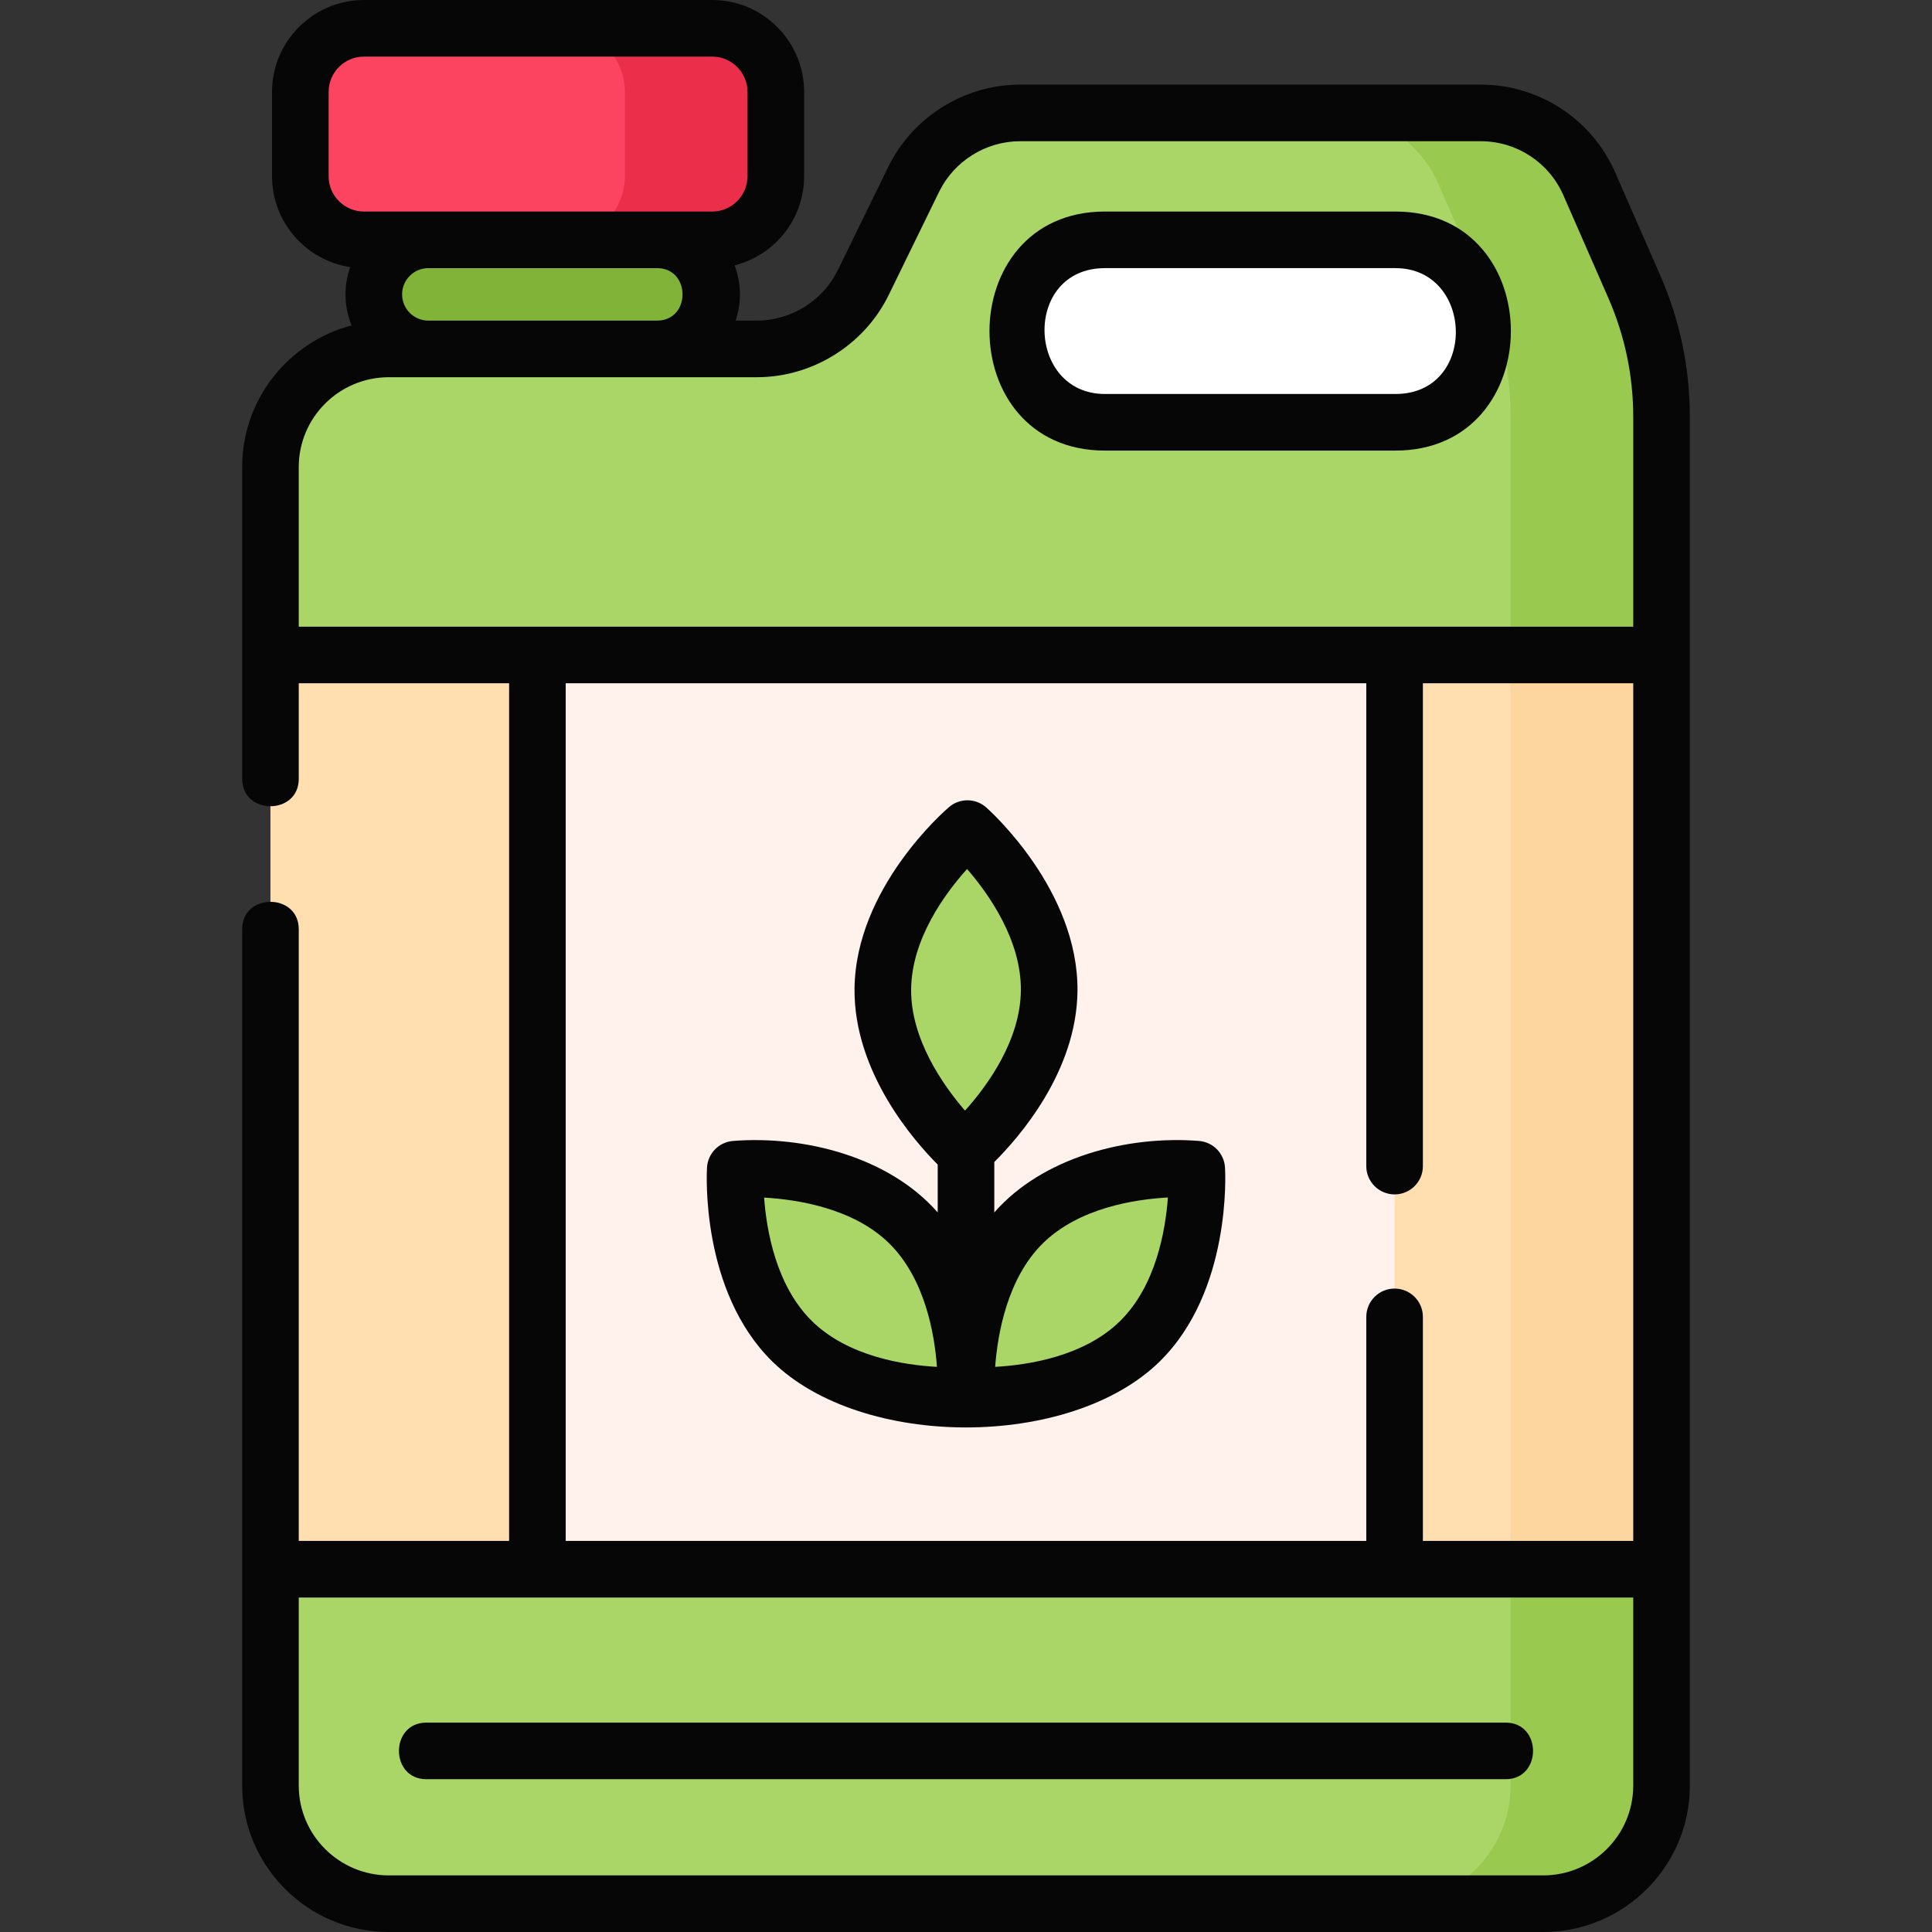 <svg id="Layer_1" enable-background="new 0 0 512 512" height="512" viewBox="0 0 512 512" width="512" xmlns="http://www.w3.org/2000/svg"><rect x="0" y="0" width="512" height="512" fill="#333333" stroke="none"/><g><g><g><path d="m392.415 29.924h-122.073c-11.997 0-22.944 6.828-28.2 17.59l-13.363 27.361c-5.256 10.762-16.203 17.59-28.2 17.59h-97.535c-17.326 0-31.371 14.016-31.371 31.306v349.423c0 17.29 14.045 31.306 31.371 31.306h305.913c17.326 0 31.371-14.016 31.371-31.306v-362.68c0-11.904-2.466-23.68-7.242-34.588l-11.924-27.231c-4.993-11.402-16.279-18.771-28.747-18.771z" fill="#aad667"/><path d="m433.085 75.926-11.924-27.232c-4.993-11.402-16.278-18.771-28.746-18.771h-40c12.469 0 23.754 7.369 28.746 18.771l11.924 27.232c4.777 10.908 7.242 22.684 7.242 34.588v362.68c0 17.29-14.045 31.306-31.371 31.306h40c17.326 0 31.371-14.016 31.371-31.306v-362.68c.001-11.904-2.465-23.68-7.242-34.588z" fill="#99c94f"/><path d="m369.807 111.91h-76.992c-13.352 0-24.176-10.824-24.176-24.176 0-13.352 10.824-24.176 24.176-24.176h76.992c13.352 0 24.176 10.824 24.176 24.176-.001 13.353-10.824 24.176-24.176 24.176z" fill="#fff"/><path d="m174.136 92.465h-60.625c-7.982 0-14.453-6.471-14.453-14.453 0-7.982 6.471-14.453 14.453-14.453h60.625c7.982 0 14.453 6.471 14.453 14.453 0 7.982-6.471 14.453-14.453 14.453z" fill="#82b339"/><path d="m188.737 63.559h-92.285c-9.314 0-16.864-7.55-16.864-16.864v-22.331c0-9.314 7.55-16.864 16.864-16.864h92.286c9.314 0 16.864 7.55 16.864 16.864v22.331c-.001 9.314-7.551 16.864-16.865 16.864z" fill="#fc435f"/><path d="m188.737 7.5h-40c9.314 0 16.864 7.55 16.864 16.864v22.331c0 9.314-7.55 16.864-16.864 16.864h40c9.314 0 16.864-7.55 16.864-16.864v-22.331c0-9.314-7.55-16.864-16.864-16.864z" fill="#eb2f4b"/><path d="m71.672 173.573h368.655v242.289h-368.655z" fill="#ffdeb0"/><path d="m400.328 173.573h40v242.289h-40z" fill="#fcd59f"/><path d="m142.419 173.573h227.162v242.289h-227.162z" fill="#fff1ec"/><g fill="#aad667"><path d="m278.042 262.514c-.208 23.602-22.419 42.542-22.419 42.542s-21.874-19.327-21.665-42.929c.208-23.602 22.419-42.542 22.419-42.542s21.873 19.326 21.665 42.929z"/><g><path d="m302.051 355.481c-16.871 16.543-45.997 14.262-45.997 14.262s-1.772-29.101 15.099-45.644 45.997-14.262 45.997-14.262 1.772 29.102-15.099 45.644z"/><path d="m209.949 355.481c16.871 16.543 45.997 14.262 45.997 14.262s1.772-29.101-15.099-45.644-45.997-14.262-45.997-14.262-1.772 29.102 15.099 45.644z"/></g></g></g></g><g fill="#060606"><path d="m439.956 72.917-11.925-27.232c-6.188-14.131-20.169-23.262-35.616-23.262h-122.073c-14.757 0-28.471 8.556-34.938 21.798l-13.364 27.362c-3.971 8.129-12.395 13.382-21.461 13.382h-5.625c1.595-4.896 1.509-9.778-.259-14.645 10.564-2.665 18.407-12.245 18.407-23.624v-22.332c0-13.434-10.93-24.364-24.365-24.364h-92.285c-13.434 0-24.364 10.93-24.364 24.364v22.331c0 12.189 8.997 22.315 20.699 24.088-1.756 5.175-1.63 10.327.377 15.456-16.664 4.375-28.992 19.541-28.992 37.532v82.618c0 9.697 15 9.697 15 0v-25.315h55.747v227.289h-55.747v-162.097c0-9.697-15-9.697-15 0v226.928c0 21.398 17.438 38.806 38.872 38.806h305.912c21.435 0 38.872-17.408 38.872-38.806v-362.68c0-13.018-2.648-25.667-7.872-37.597zm-333.397 5.095c0-3.834 3.119-6.953 6.952-6.953h60.625c8.988 0 8.988 13.906 0 13.906h-60.625c-3.833 0-6.952-3.119-6.952-6.953zm-19.471-31.317v-22.331c0-5.164 4.201-9.364 9.364-9.364h92.285c5.163 0 9.364 4.201 9.364 9.364v22.331c0 5.163-4.201 9.364-9.364 9.364h-92.285c-5.163 0-9.364-4.201-9.364-9.364zm-7.916 77.076c0-13.126 10.709-23.806 23.872-23.806h97.535c14.757 0 28.471-8.556 34.939-21.798l13.363-27.361c3.97-8.129 12.394-13.381 21.46-13.381h122.073c9.49 0 18.077 5.605 21.876 14.279l11.925 27.231c4.388 10.021 6.612 20.646 6.612 31.58v55.559h-353.655zm70.747 57.302h212.162v127.957c0 4.142 3.357 7.5 7.5 7.5s7.5-3.358 7.5-7.5v-127.957h55.747v227.289h-55.747v-59.377c0-4.142-3.357-7.5-7.5-7.5s-7.5 3.358-7.5 7.5v59.377h-212.162zm259.037 315.927h-305.912c-13.163 0-23.872-10.679-23.872-23.806v-49.832h353.656v49.832c0 13.127-10.709 23.806-23.872 23.806z"/><path d="m292.815 119.41h76.991c40.755 0 40.821-63.351 0-63.351h-76.991c-40.755 0-40.821 63.351 0 63.351zm0-48.351h76.991c20.861 0 21.816 33.351 0 33.351h-76.991c-20.86 0-21.815-33.351 0-33.351z"/><path d="m317.735 302.361c-18.982-1.501-41.401 4.288-54.235 18.949v-13.366c6.636-6.594 21.854-24.022 22.042-45.364.235-26.716-23.201-47.734-24.199-48.615-2.799-2.473-6.991-2.51-9.832-.087-1.014.864-24.817 21.467-25.053 48.183-.196 22.273 16.051 40.574 22.042 46.56v12.689c-12.863-14.694-35.236-20.424-54.235-18.948-3.729.292-6.674 3.288-6.901 7.021-.081 1.328-1.76 32.731 17.335 51.454 23.73 23.269 78.873 23.269 102.604 0 19.095-18.723 17.416-50.126 17.335-51.454-.229-3.735-3.173-6.73-6.903-7.022zm-61.453-72.071c5.711 6.583 14.378 18.792 14.26 32.158-.117 13.295-8.904 25.291-14.728 31.793-.051.001-.102.005-.152.008-5.708-6.632-14.321-18.846-14.204-32.056.117-13.368 9.002-25.425 14.824-31.903zm-41.082 119.836c-9.539-9.354-12.07-24.069-12.702-32.753 8.736.497 23.613 2.782 33.099 12.082 9.548 9.362 12.075 24.095 12.703 32.776-8.718-.473-23.542-2.733-33.1-12.105zm81.6 0c-9.551 9.365-24.36 11.629-33.076 12.104.653-8.705 3.205-23.486 12.68-32.775 9.56-9.374 24.388-11.633 33.101-12.106-.631 8.687-3.159 23.417-12.705 32.777z"/><path d="m399 456.51h-286c-9.697 0-9.697 15 0 15h286c9.697 0 9.697-15 0-15z"/></g></g></svg>